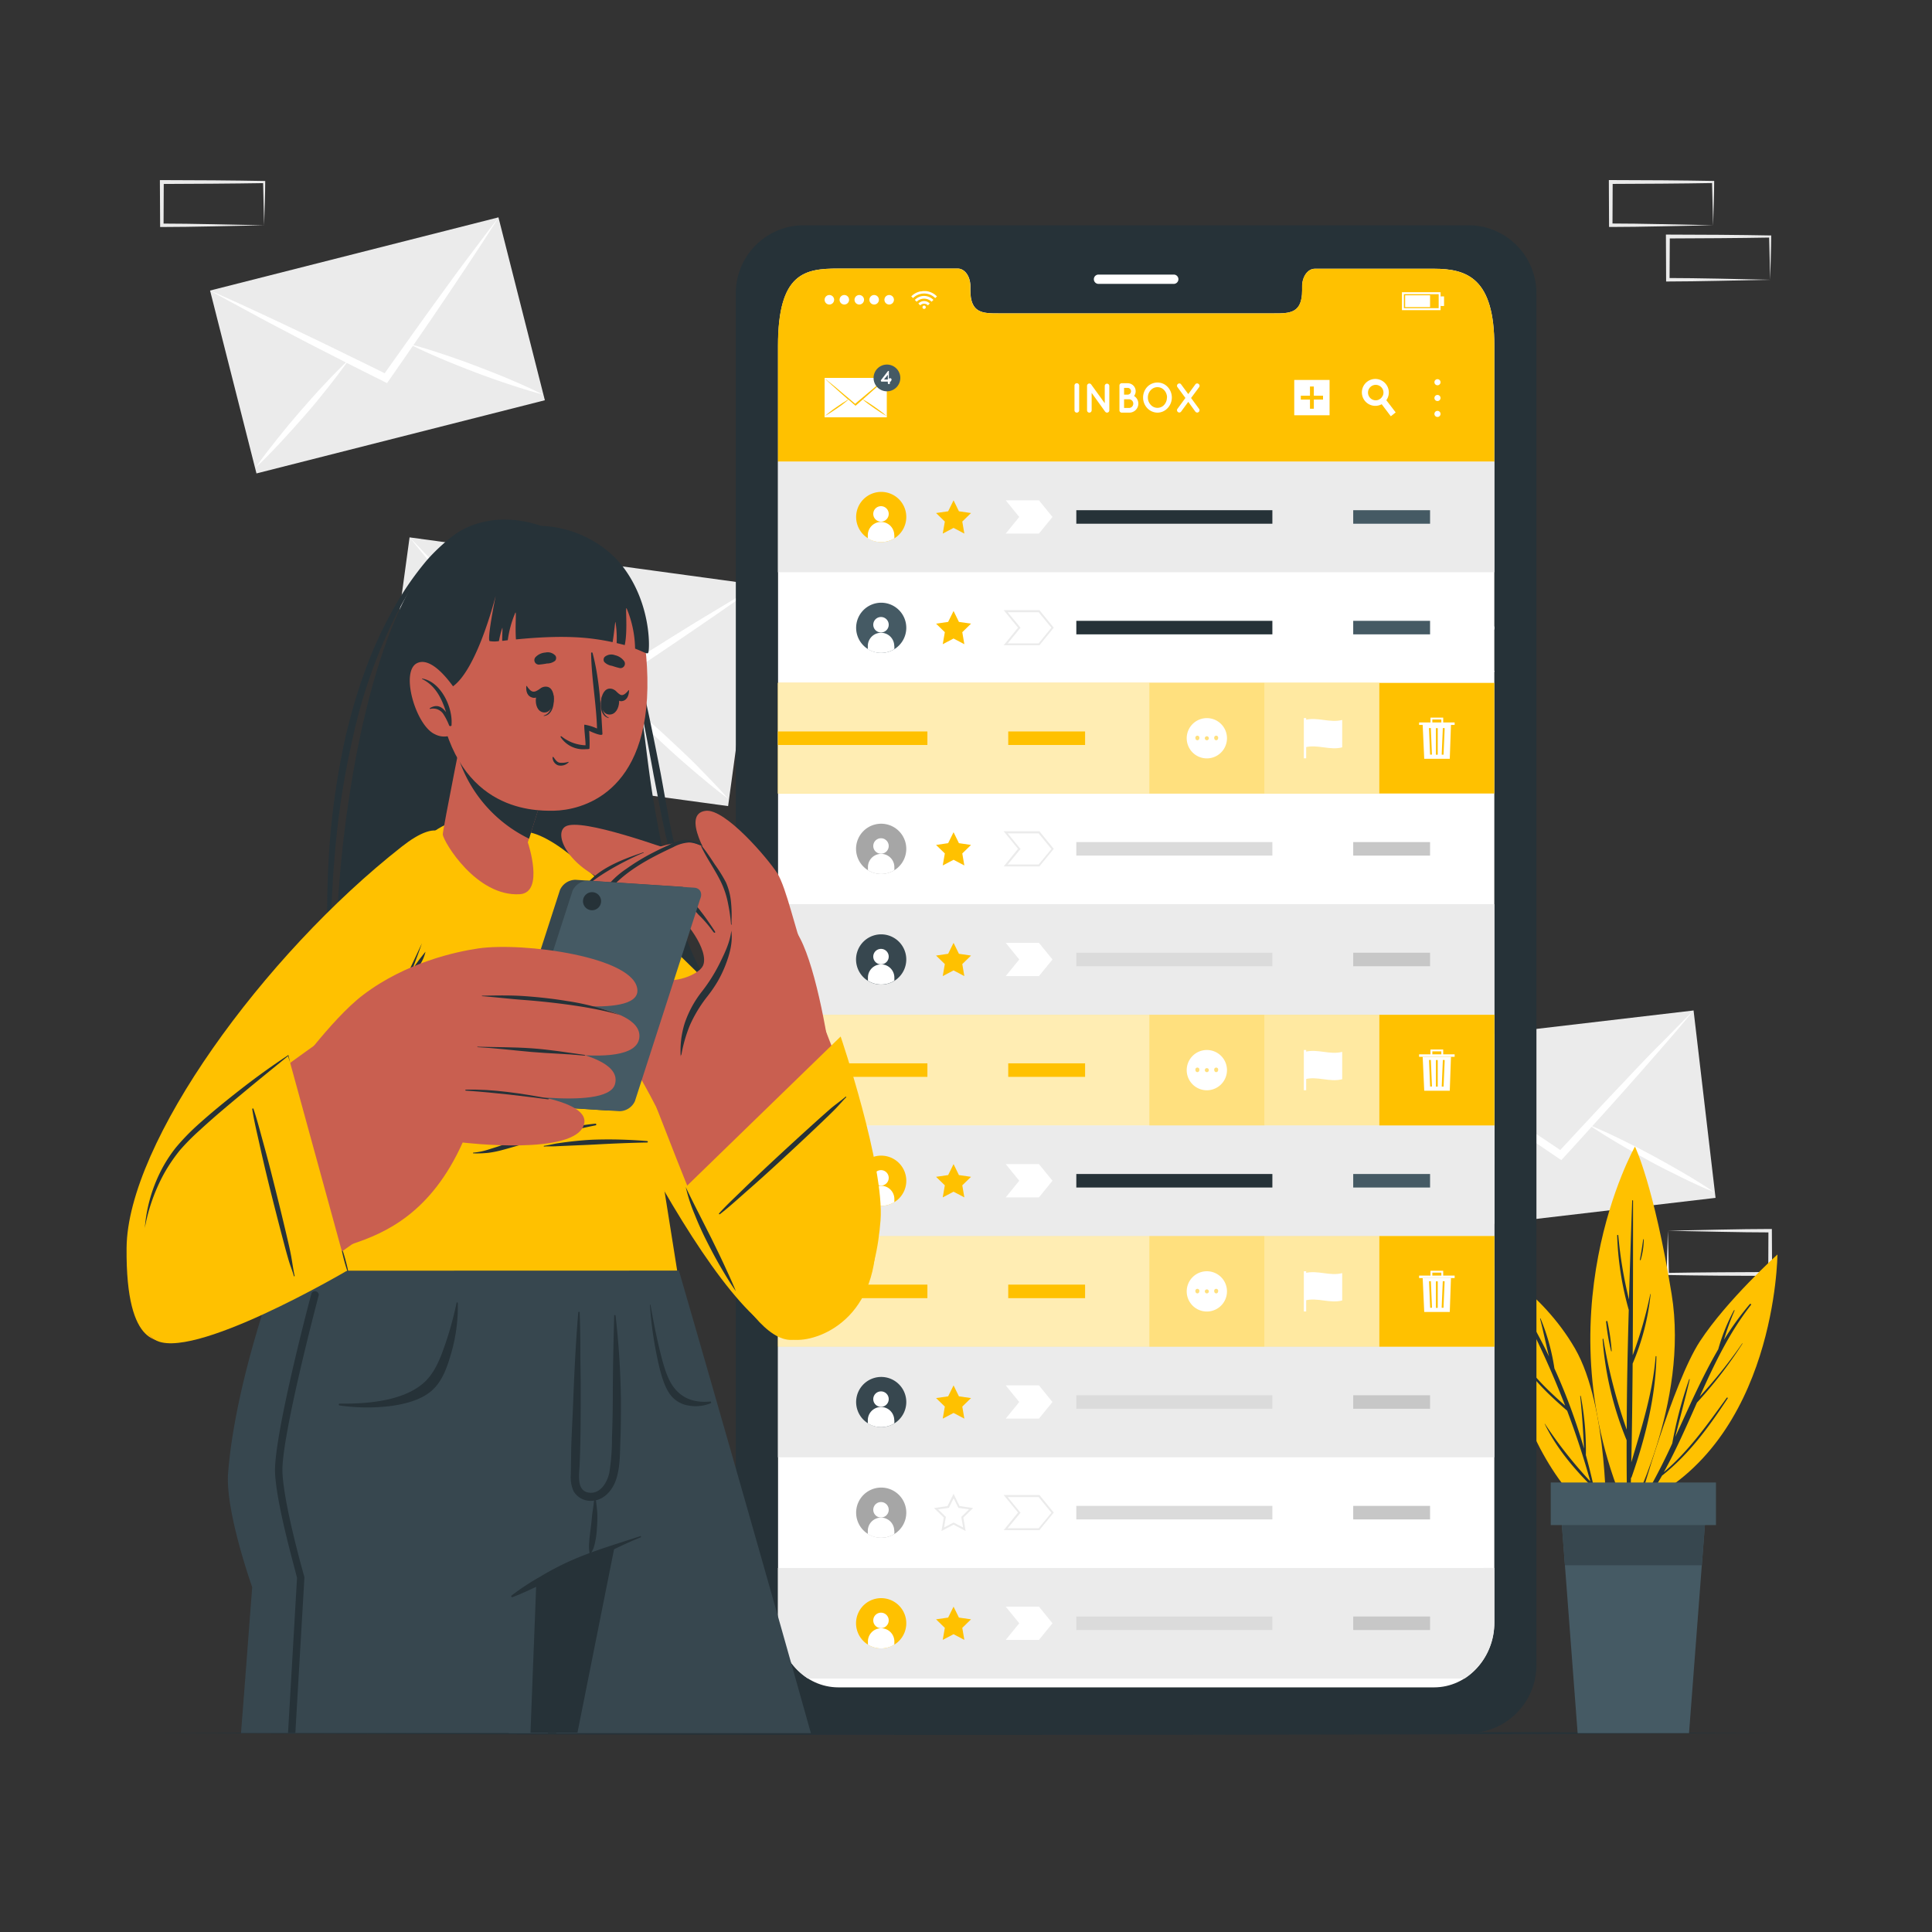 <svg xmlns="http://www.w3.org/2000/svg" viewBox="0 0 500 500"><rect x="0" y="0" width="500" height="500" fill="#333333" stroke="none"/><g id="freepik--background-complete--inject-10"><rect x="118.33" y="128.29" width="57.76" height="91.08" transform="translate(-44.92 296.2) rotate(-82.23)" style="fill:#ebebeb"></rect><path d="M106,139.06c3.17,4,6.43,7.83,9.63,11.76s6.5,7.73,9.78,11.55c3.41,4,6.85,8,10.28,11.91.11.12.2.25.31.38q4.57,5.22,9.17,10.43l.45.5.56-.36q5.82-3.79,11.62-7.62a4.53,4.53,0,0,0,.4-.26q6.59-4.32,13.12-8.73c4.16-2.8,8.34-5.65,12.49-8.5s8.31-5.76,12.43-8.75c-4.28,2.46-8.52,5.07-12.77,7.61s-8.49,5.19-12.72,7.85q-7.06,4.39-14.12,8.93s0,0,0,0q-5.29,3.36-10.58,6.76c-2.77-3.12-5.56-6.26-8.36-9.35,0,0,0,0,0,0q-5.58-6.22-11.21-12.38-5.06-5.52-10.15-11C112.84,146.23,109.46,142.58,106,139.06Z" style="fill:#fff"></path><path d="M156.3,177.05a1.09,1.09,0,0,1,.1.11l1.26,1.4c2,2.22,4.07,4.36,6.18,6.46,2.58,2.58,5.23,5.09,7.9,7.58s5.39,4.89,8.18,7.25,5.6,4.7,8.54,6.88c-2.41-2.77-5-5.39-7.53-8s-5.24-5.09-7.89-7.57-5.41-4.91-8.19-7.28c-2.21-1.89-4.47-3.75-6.8-5.53q-.8-.63-1.62-1.23Z" style="fill:#fff"></path><path d="M98.65,194.49c3.43-1.32,6.78-2.81,10.08-4.34s6.57-3.17,9.83-4.81,6.47-3.38,9.64-5.18c2.59-1.46,5.15-3,7.66-4.56.55-.34,1.08-.68,1.61-1l.12-.08a.3.3,0,0,1-.15,0l-1.9.77c-2.71,1.09-5.37,2.29-8,3.51-3.31,1.54-6.57,3.16-9.82,4.82s-6.46,3.38-9.64,5.19S101.72,192.46,98.65,194.49Z" style="fill:#fff"></path><rect x="59.19" y="64.97" width="77" height="48.83" transform="translate(-18.99 26.78) rotate(-14.24)" style="fill:#ebebeb"></rect><path d="M54.36,75.19c3.75,2.12,7.52,4.1,11.28,6.16s7.54,4,11.32,6c3.94,2.06,7.89,4.07,11.84,6.08l.36.2,10.49,5.27.51.25.33-.46c2.24-3.21,4.46-6.43,6.69-9.65a4,4,0,0,0,.23-.34q3.8-5.46,7.52-11c2.38-3.51,4.75-7.07,7.1-10.62s4.69-7.15,7-10.79c-2.58,3.28-5.07,6.67-7.6,10s-5,6.76-7.48,10.18q-4.14,5.69-8.25,11.48s0,0,0,0q-3.07,4.31-6.15,8.65C96.35,95,93.17,93.45,90,91.91c0,0,0,0,0,0q-6.36-3.12-12.72-6.16c-3.8-1.81-7.61-3.61-11.42-5.37S58.2,76.85,54.36,75.19Z" style="fill:#fff"></path><path d="M105.84,89a.6.6,0,0,0,.11.06l1.43.7q3.41,1.65,6.89,3.1c2.84,1.22,5.71,2.34,8.59,3.44s5.78,2.13,8.71,3.1,5.88,1.91,8.88,2.69c-2.77-1.41-5.59-2.66-8.42-3.87s-5.73-2.33-8.6-3.43-5.79-2.14-8.72-3.11c-2.33-.78-4.69-1.53-7.08-2.19-.55-.16-1.1-.3-1.66-.45Z" style="fill:#fff"></path><path d="M66.17,121c2.27-2.11,4.42-4.34,6.52-6.6s4.16-4.56,6.19-6.87,4-4.71,5.91-7.12c1.57-2,3.11-4,4.57-6l.93-1.31s0-.07.07-.1l-.1.09c-.42.4-.84.79-1.25,1.2-1.78,1.71-3.49,3.49-5.18,5.3-2.11,2.25-4.15,4.56-6.17,6.88s-4,4.7-5.91,7.12S67.93,118.4,66.17,121Z" style="fill:#fff"></path><rect x="364.39" y="265.85" width="77" height="48.83" transform="translate(-31.06 48.89) rotate(-6.69)" style="fill:#ebebeb"></rect><path d="M361.81,270.5c3.44,2.59,6.92,5.05,10.37,7.6s6.95,4.95,10.44,7.39,7.29,5.07,10.94,7.58l.33.24q4.83,3.31,9.7,6.61l.48.31.38-.41q4-4.33,7.9-8.69a2.68,2.68,0,0,0,.28-.3q4.47-4.92,8.9-9.92c2.82-3.16,5.63-6.38,8.43-9.59s5.59-6.47,8.33-9.79c-3,2.92-5.9,6-8.85,8.93s-5.85,6-8.76,9.11q-4.85,5.08-9.67,10.29s0,0,0,0c-2.41,2.58-4.81,5.18-7.22,7.77-2.94-2-5.88-3.95-8.82-5.89,0,0,0,0,0,0q-5.88-3.93-11.8-7.78-5.28-3.45-10.61-6.82C368.93,274.93,365.39,272.65,361.81,270.5Z" style="fill:#fff"></path><path d="M411,291l.1.07c.44.3.89.6,1.33.88,2.11,1.4,4.25,2.72,6.43,4,2.65,1.57,5.35,3.06,8.06,4.54s5.45,2.86,8.23,4.21,5.57,2.67,8.44,3.83c-2.55-1.76-5.19-3.37-7.84-4.93s-5.37-3.07-8.07-4.54-5.46-2.88-8.23-4.23c-2.21-1.08-4.46-2.13-6.74-3.1q-.78-.34-1.59-.66Z" style="fill:#fff"></path><path d="M367.5,317.43c2.53-1.8,5-3.73,7.33-5.68s4.72-4,7-6,4.58-4.13,6.8-6.28c1.81-1.74,3.59-3.51,5.31-5.35l1.1-1.18a.73.73,0,0,0,.08-.09.34.34,0,0,1-.11.07l-1.39,1c-2,1.47-3.92,3-5.84,4.57-2.39,2-4.71,4-7,6s-4.58,4.13-6.8,6.28S369.58,315.12,367.5,317.43Z" style="fill:#fff"></path><path d="M378.13,159.62c-7.69.14-18.89.45-26.48.45h-.44v-.45l-.06-11.19v-.5h.5c7.93,0,18.94.08,26.76.23,0,3.39-.22,8-.28,11.46Zm0,0c-.1-3.27-.2-8-.27-11.19l.27.27c-7.66.14-18.71.21-26.48.23l.5-.5,0,11.19-.45-.45c7.49,0,18.89.29,26.48.45Z" style="fill:#ebebeb"></path><path d="M363.36,173.73c-7.69.14-18.89.45-26.48.45h-.44v-.45l-.05-11.19V162h.5c7.93,0,18.94.08,26.76.23,0,3.39-.22,8-.28,11.46Zm0,0c-.1-3.27-.2-8-.27-11.19l.27.27c-7.66.14-18.71.21-26.48.23l.5-.5-.06,11.19-.44-.45c7.49,0,18.89.29,26.48.45Z" style="fill:#ebebeb"></path><path d="M392.9,173.73c-7.69.14-18.89.45-26.48.45H366v-.45l-.06-11.19V162h.5c7.93,0,18.94.08,26.76.23,0,3.39-.22,8-.28,11.46Zm0,0c-.1-3.27-.2-8-.27-11.19l.27.27c-7.65.14-18.71.21-26.48.23l.5-.5-.05,11.19-.45-.45c7.49,0,18.89.29,26.48.45Z" style="fill:#ebebeb"></path><path d="M443.35,58.29c-7.69.15-18.89.45-26.48.45h-.45v-.45l-.05-11.19v-.5h.51c7.92,0,18.94.08,26.75.23,0,3.39-.21,8-.27,11.46Zm0,0c-.1-3.27-.21-8-.28-11.19l.28.27c-7.66.14-18.71.21-26.48.23l.49-.5-.05,11.19-.44-.45c7.48,0,18.89.29,26.48.45Z" style="fill:#ebebeb"></path><path d="M458.12,72.4c-7.69.14-18.89.45-26.48.45h-.45V72.4l-.05-11.19v-.5h.5c7.92,0,18.94.08,26.75.23,0,3.39-.21,8-.27,11.46Zm0,0c-.1-3.27-.21-8-.28-11.19l.28.27c-7.66.14-18.71.21-26.48.23l.5-.5-.06,11.19-.44-.45c7.48,0,18.89.29,26.48.45Z" style="fill:#ebebeb"></path><path d="M68.36,58.3c-7.69.15-18.89.45-26.48.45h-.44V58.3l-.06-11.19v-.5h.5c7.93,0,18.94.08,26.76.23,0,3.4-.22,8-.28,11.46Zm0,0c-.1-3.27-.2-8-.27-11.19l.27.28c-7.65.13-18.71.2-26.48.22l.5-.5L42.33,58.3l-.45-.44c7.49,0,18.89.29,26.48.44Z" style="fill:#ebebeb"></path><path d="M431.64,318.51c7.69-.15,18.89-.45,26.48-.45h.44v.45l.06,11.19v.5h-.5c-7.93,0-18.94-.08-26.76-.23,0-3.4.22-8,.28-11.46Zm0,0c.1,3.27.2,8,.27,11.19l-.27-.28c7.65-.13,18.71-.2,26.48-.22l-.5.5.05-11.19.45.44c-7.49,0-18.89-.29-26.48-.44Z" style="fill:#ebebeb"></path><path d="M41.88,318.51c7.69-.15,18.89-.45,26.48-.45h.45v.45l0,11.19v.5h-.5c-7.92,0-18.94-.08-26.75-.23,0-3.4.21-8,.27-11.46Zm0,0c.1,3.27.21,8,.28,11.19l-.28-.28c7.66-.13,18.71-.2,26.48-.22l-.5.5.06-11.19.44.44c-7.48,0-18.89-.29-26.48-.44Z" style="fill:#ebebeb"></path><path d="M56.65,304.4c7.69-.15,18.89-.45,26.48-.45h.45v.45l0,11.19v.5h-.51c-7.92,0-18.94-.08-26.75-.23,0-3.4.21-8,.27-11.46Zm0,0c.1,3.27.21,8,.28,11.19l-.28-.28c7.66-.13,18.71-.2,26.48-.22l-.49.5,0-11.19.44.44c-7.48,0-18.89-.29-26.48-.44Z" style="fill:#ebebeb"></path></g><g id="freepik--Table--inject-10"><path d="M40,448.53c134.56-.61,285.5-.61,420.06,0-134.56.62-285.5.61-420.06,0Z" style="fill:#263238"></path></g><g id="freepik--Plant--inject-10"><path d="M424.15,389.36s8.78-31.53,15.79-42.23S460,324.66,460,324.66,459.72,373.26,424.15,389.36Z" style="fill:#FFC100"></path><path d="M424.78,388.82a151.78,151.78,0,0,0,8-15.28A107.46,107.46,0,0,1,437.14,357a.08.08,0,0,1,.16,0c-1.17,5-2.52,9.92-3.75,14.88,3.54-7.67,6.91-15.44,11.13-22.69a49.11,49.11,0,0,1,4.07-10.09c.05-.09.2,0,.16.06a63.43,63.43,0,0,0-2.74,7.57,75.46,75.46,0,0,1,6.67-9.22c.16-.18.46,0,.31.21-5.64,7.21-9.54,15.4-13.25,23.7a126.61,126.61,0,0,0,11-13.77,0,0,0,1,1,.07.05,111.5,111.5,0,0,1-11.8,15.3c-2.7,6.08-5.36,12.19-8.58,18,6.44-5.44,11.39-12.48,16.3-19.28a.15.15,0,0,1,.24.17c-4.91,7.45-10,14.47-17,20a79.08,79.08,0,0,1-4.71,7.36A.37.37,0,0,1,424.78,388.82Z" style="fill:#263238"></path><path d="M421.42,392.2s15.79-29.07,11.2-57.25-9.49-38.22-9.49-38.22S398.32,340.56,421.42,392.2Z" style="fill:#FFC100"></path><path d="M414.94,346.5A137,137,0,0,0,421,370c0-10.34.24-20.68.52-31a80,80,0,0,1-3-19.26c0-.2.28-.18.29,0a109.79,109.79,0,0,0,2.77,16.57q.36-12.79.83-25.58a.11.11,0,0,1,.22,0c0,13.32,0,26.65-.09,40a105.82,105.82,0,0,0,4.55-15.83c0-.05.1,0,.09,0a61.93,61.93,0,0,1-4.65,18c-.07,8.52-.16,17-.35,25.55,2.67-9.05,5.52-17.82,6.3-27.39a.1.1,0,0,1,.2,0c-.21,10.55-2.93,21.27-6.41,31.19a.6.6,0,0,1-.18.25c-.08,3.11-.17,6.23-.27,9.34a.35.35,0,0,1-.69,0c-.13-6.37-.17-12.74-.16-19.11a85.53,85.53,0,0,1-6.22-26.16C414.8,346.44,414.93,346.42,414.94,346.5Z" style="fill:#263238"></path><path d="M416,342a53.67,53.67,0,0,1,1.1,7.67.08.08,0,0,1-.15,0,54.81,54.81,0,0,1-1.3-7.65C415.66,341.85,416,341.81,416,342Z" style="fill:#263238"></path><path d="M425.26,320.76c0-.09.15-.06.15,0a19.44,19.44,0,0,1-.8,5.3c0,.14-.24.07-.21-.06C424.75,324.27,425,322.51,425.26,320.76Z" style="fill:#263238"></path><path d="M415.67,394.42s.64-30.34-8.06-45.42-23.14-22.77-23.14-22.77S390.29,379.72,415.67,394.42Z" style="fill:#FFC100"></path><path d="M399.81,368.47a112.68,112.68,0,0,0,11.77,14.93q-2.59-9.3-6-18.3c-4.88-4.27-9.72-8.71-12.71-14.56a.08.08,0,0,1,.14-.09c3.22,5.19,7.52,9.34,12.05,13.33a235,235,0,0,0-12.11-26.39.19.19,0,0,1,.33-.19,145.29,145.29,0,0,1,7.6,13.85c-.82-3.25-1.47-6.56-2.31-9.78a.07.07,0,0,1,.14,0,54.92,54.92,0,0,1,3.57,12.87,154.68,154.68,0,0,1,7.67,20.76c-.23-4.55-.51-9.08-1-13.61a.08.08,0,0,1,.15,0,74,74,0,0,1,1.32,15.28c1.25,4.52,2.31,9.1,3.16,13.71a.1.1,0,0,1-.2,0c-.47-1.93-1-3.85-1.51-5.76a.18.18,0,0,1-.09,0c-4.67-4.68-9.11-10-12-16C399.74,368.47,399.79,368.44,399.81,368.47Z" style="fill:#263238"></path><path d="M389.72,343.79c1,1,1.86,2.14,2.8,3.22a24.67,24.67,0,0,1,2.5,2.93,0,0,0,0,1-.06.07,14.82,14.82,0,0,1-2.9-2.86,24.57,24.57,0,0,1-2.48-3.26A.09.09,0,0,1,389.72,343.79Z" style="fill:#263238"></path><path d="M441.53,390.72l-1.1,14.37-3.31,43.44H408.29L405,405.09l-1.09-14.37h37.64Z" style="fill:#455a64"></path><path d="M441.53,390.72l-1.1,14.37H405l-1.09-14.37h37.64Z" style="fill:#37474f"></path><rect x="401.32" y="383.66" width="42.76" height="11.02" transform="translate(845.41 778.35) rotate(180)" style="fill:#455a64"></rect></g><g id="freepik--Device--inject-10"><path d="M380.18,58.3H207.86a17.59,17.59,0,0,0-17.43,17.76V430.77a17.61,17.61,0,0,0,17.43,17.76H380.18a17.62,17.62,0,0,0,17.45-17.76V76.06A17.61,17.61,0,0,0,380.18,58.3Zm6.54,361.5c0,9.34-7,16.89-15.61,16.89H217c-8.65,0-15.64-7.55-15.64-16.89V89.5c0-19,7-20,15.64-20h30.88c1.79,0,3.26,2,3.26,4.57v1.09c0,5.92,3.24,5.94,7.22,5.94h71.41c4,0,7.23,0,7.23-5.94V74.12c0-2.53,1.45-4.57,3.28-4.57h30.87c8.62,0,15.61,2.53,15.61,20Z" style="fill:#263238"></path><path d="M386.73,89.5V419.8c0,9.34-7,16.89-15.61,16.89H217c-8.65,0-15.64-7.55-15.64-16.89V89.5c0-19,7-20,15.64-20h30.88c1.79,0,3.26,2,3.26,4.57v1.09c0,5.92,3.24,5.94,7.22,5.94h71.41c4,0,7.23,0,7.23-5.94V74.12c0-2.53,1.45-4.57,3.28-4.57h30.87C379.74,69.55,386.73,72.08,386.73,89.5Z" style="fill:#fff"></path><path d="M386.73,89.51v30H201.33v-30c0-19,7-20,15.64-20h30.88c1.79,0,3.26,2,3.26,4.57v1.09c0,5.92,3.24,5.94,7.22,5.94h71.41c4,0,7.23,0,7.23-5.94V74.13c0-2.53,1.45-4.57,3.28-4.57h30.87C379.74,69.56,386.73,72.09,386.73,89.51Z" style="fill:#FFC100"></path><path d="M303.77,73.47H284.29a1.2,1.2,0,0,1-1.2-1.21h0a1.2,1.2,0,0,1,1.2-1.2h19.48a1.2,1.2,0,0,1,1.2,1.2h0A1.21,1.21,0,0,1,303.77,73.47Z" style="fill:#fff"></path><rect x="213.41" y="97.8" width="16.09" height="10.2" style="fill:#fff"></rect><path d="M229.5,97.8c-.65.62-1.31,1.22-2,1.83s-1.32,1.2-2,1.79l-2.08,1.84-.07.06-1.85,1.61-.09.07-.09-.07-1.85-1.62-.07,0-2.09-1.84-2-1.79c-.65-.61-1.32-1.21-2-1.83l2.06,1.64c.68.56,1.36,1.11,2,1.68s1.5,1.26,2.26,1.9h0l1.69,1.44c.56-.48,1.12-1,1.69-1.44h0l2.26-1.9,2-1.67C228.13,98.89,228.81,98.34,229.5,97.8Z" style="fill:#FFC100"></path><path d="M219.79,103.25l0,0-.25.21c-.41.34-.82.67-1.24,1s-1,.76-1.56,1.13-1.06.73-1.61,1.08-1.09.69-1.66,1c.49-.43,1-.83,1.51-1.22s1-.76,1.56-1.13,1.07-.73,1.61-1.08.87-.55,1.32-.81l.32-.17Z" style="fill:#FFC100"></path><path d="M229.47,107.68c-.57-.31-1.12-.65-1.66-1s-1.08-.71-1.61-1.08-1-.74-1.57-1.13-.83-.64-1.23-1l-.25-.21s0,0,0,0,0,0,0,0l.32.18q.66.39,1.32.81c.54.35,1.07.71,1.6,1.08s1.05.74,1.56,1.13S229,107.25,229.47,107.68Z" style="fill:#FFC100"></path><path d="M233,97.8a3.46,3.46,0,1,1-3.46-3.45A3.46,3.46,0,0,1,233,97.8Z" style="fill:#455a64"></path><path d="M230.64,98.49a.27.27,0,0,1-.28.27h-.05v.38a.26.26,0,0,1-.27.27.27.27,0,0,1-.27-.27v-.38h-1.56a.22.22,0,0,1-.17-.06.27.27,0,0,1,0-.38L229.83,96h0v0h0s0,0,0,0h0s0,0,0,0h.21l0,0,0,0h0v0l0,0s0,0,0,0a0,0,0,0,0,0,0s0,0,0,0v0s0,0,0,0v2h.05A.27.27,0,0,1,230.64,98.49Zm-.87-1.5-1,1.23h1Z" style="fill:#fff"></path><g id="freepik--u5Zjqx--inject-10"><path d="M242.51,76.68l-.3.3-.17.17a4.07,4.07,0,0,0-5.75,0,1.29,1.29,0,0,1-.16-.17l-.3-.29h0l0,0,.38-.34a4.72,4.72,0,0,1,2-.94c.19,0,.39,0,.58-.08h.5l.4,0a4.33,4.33,0,0,1,1.06.26,4.69,4.69,0,0,1,.72.33,4.63,4.63,0,0,1,.68.48l.32.29Z" style="fill:#fff"></path><path d="M237.23,78.09c-.15-.16-.31-.31-.47-.47a3.3,3.3,0,0,1,1.92-1,3.37,3.37,0,0,1,2.89,1l-.48.47a2.74,2.74,0,0,0-3.86,0Z" style="fill:#fff"></path><path d="M240.62,78.56l-.47.47a1.39,1.39,0,0,0-2,0l-.47-.47A2,2,0,0,1,240.62,78.56Z" style="fill:#fff"></path><path d="M239.59,79.45a.43.43,0,1,1-.85,0,.43.43,0,0,1,.85,0Z" style="fill:#fff"></path></g><path d="M213.41,77.58a1.23,1.23,0,1,1,1.23,1.23A1.23,1.23,0,0,1,213.41,77.58Z" style="fill:#fff"></path><path d="M217.28,77.58a1.23,1.23,0,1,1,1.23,1.23A1.23,1.23,0,0,1,217.28,77.58Z" style="fill:#fff"></path><path d="M221.15,77.58a1.23,1.23,0,1,1,1.23,1.23A1.23,1.23,0,0,1,221.15,77.58Z" style="fill:#fff"></path><path d="M225,77.58a1.23,1.23,0,1,1,1.23,1.23A1.23,1.23,0,0,1,225,77.58Z" style="fill:#fff"></path><path d="M228.89,77.58a1.23,1.23,0,1,1,1.23,1.23A1.23,1.23,0,0,1,228.89,77.58Z" style="fill:#fff"></path><path d="M372.82,80.27h-10V75.63h10Zm-9.49-.51h9V76.14h-9Z" style="fill:#fff"></path><rect x="363.65" y="76.42" width="6.45" height="3.06" style="fill:#fff"></rect><rect x="372.83" y="76.71" width="0.89" height="2.48" style="fill:#fff"></rect><path d="M278.08,99.78a.59.59,0,0,1,.6-.6.61.61,0,0,1,.61.6v6.41a.61.61,0,0,1-.61.6.59.59,0,0,1-.6-.6Z" style="fill:#fff"></path><path d="M282.52,106.19a.61.61,0,0,1-.59.6.6.6,0,0,1-.6-.6V99.87h0a.59.59,0,0,1,1.07-.37l3.51,4.86V99.87a.59.59,0,0,1,.58-.58.6.6,0,0,1,.6.58v6.32a.6.6,0,0,1-.6.6.59.59,0,0,1-.44-.22l-.06-.06-3.47-4.83Z" style="fill:#fff"></path><path d="M289.71,106.19V99.78a.59.59,0,0,1,.59-.6h1.55a2.06,2.06,0,0,1,2.06,2.06,2,2,0,0,1-.41,1.24,2.33,2.33,0,0,1-1.23,4.31h-1.92a0,0,0,0,1,0,0h0A.6.6,0,0,1,289.71,106.19Zm1.2-4.06h.94a.88.88,0,0,0,.86-.89.85.85,0,0,0-.86-.85h-.94Zm0,3.45h1.36a1.13,1.13,0,0,0,0-2.25h-1.36Z" style="fill:#fff"></path><path d="M302.17,100.12a4,4,0,0,1,0,5.51,3.58,3.58,0,0,1-2.6,1.16,3.69,3.69,0,0,1-2.66-1.16,4.05,4.05,0,0,1,0-5.51A3.65,3.65,0,0,1,299.57,99,3.55,3.55,0,0,1,302.17,100.12Zm-.14,2.75a2.86,2.86,0,0,0-.74-1.9,2.35,2.35,0,0,0-3.48,0,2.76,2.76,0,0,0-.74,1.9,2.73,2.73,0,0,0,.74,1.9,2.33,2.33,0,0,0,3.48,0A2.82,2.82,0,0,0,302,102.87Z" style="fill:#fff"></path><path d="M310.32,100.21,308.25,103l2.07,2.82a.59.59,0,0,1-.14.83.54.54,0,0,1-.34.12.63.63,0,0,1-.49-.25L307.52,104l-1.84,2.51a.62.62,0,0,1-.47.25.55.55,0,0,1-.35-.12.59.59,0,0,1-.14-.83l2.06-2.82-2.06-2.81a.58.58,0,0,1,.14-.82.55.55,0,0,1,.82.13l1.84,2.5,1.83-2.5a.56.56,0,0,1,.83-.13A.58.58,0,0,1,310.32,100.21Z" style="fill:#fff"></path><path d="M361.2,106.73l-1.26,1-2.33-3.08-.86-1.13a2,2,0,0,0,.49-.27,2.1,2.1,0,0,0,.65-.84l.91,1.19Z" style="fill:#fff"></path><path d="M358.72,99.47a3.48,3.48,0,1,0-.64,4.82,3.37,3.37,0,0,0,.72-.74A3.44,3.44,0,0,0,358.72,99.47Zm-1.48,3.73a2,2,0,0,1-.49.27,2,2,0,1,1,1.14-1.11A2.1,2.1,0,0,1,357.24,103.2Z" style="fill:#fff"></path><rect x="334.95" y="98.33" width="9.14" height="9.14" style="fill:#fff"></rect><rect x="339.02" y="100.03" width="1" height="5.75" style="fill:#FFC100"></rect><rect x="339.02" y="100.03" width="1" height="5.75" transform="translate(236.62 442.43) rotate(-90)" style="fill:#FFC100"></rect><path d="M372.81,98.92a.79.79,0,1,1-.79-.79A.79.79,0,0,1,372.81,98.92Z" style="fill:#fff"></path><path d="M372.81,103a.79.79,0,1,1-.79-.79A.79.79,0,0,1,372.81,103Z" style="fill:#fff"></path><path d="M372.81,107.12a.79.79,0,1,1-.79-.79A.79.79,0,0,1,372.81,107.12Z" style="fill:#fff"></path><rect x="201.33" y="319.89" width="185.4" height="28.63" style="fill:#FFC100"></rect><rect x="201.33" y="319.89" width="185.4" height="28.63" style="fill:#fff;opacity:0.7"></rect><rect x="201.33" y="262.63" width="185.4" height="28.63" style="fill:#FFC100"></rect><rect x="201.33" y="262.63" width="185.4" height="28.63" style="fill:#fff;opacity:0.7"></rect><rect x="201.33" y="119.47" width="185.4" height="28.63" style="fill:#ebebeb"></rect><path d="M231.46,139.32a6.22,6.22,0,0,1-1.87.78,6.49,6.49,0,1,1,1.87-.78Z" style="fill:#FFC100"></path><path d="M230,133a2,2,0,1,1-2-2A2,2,0,0,1,230,133Z" style="fill:#fff"></path><path d="M231.46,138.5v.82a6.22,6.22,0,0,1-1.87.78,6.51,6.51,0,0,1-5-.78v-.82a3.42,3.42,0,0,1,6.84,0Z" style="fill:#fff"></path><polygon points="268.88 138.09 260.28 138.09 263.78 133.79 260.28 129.49 268.88 129.49 272.38 133.79 268.88 138.09" style="fill:#fff"></polygon><polygon points="246.78 129.49 248.17 132.32 251.3 132.77 249.04 134.98 249.57 138.09 246.78 136.62 243.98 138.09 244.52 134.98 242.25 132.77 245.38 132.32 246.78 129.49" style="fill:#FFC100"></polygon><rect x="278.55" y="132.04" width="50.74" height="3.5" style="fill:#263238"></rect><rect x="350.21" y="132.04" width="19.89" height="3.5" style="fill:#455a64"></rect><path d="M231.46,168a6.22,6.22,0,0,1-1.87.78,6.49,6.49,0,1,1,1.87-.78Z" style="fill:#455a64"></path><path d="M230,161.68a2,2,0,1,1-2-2A2,2,0,0,1,230,161.68Z" style="fill:#fff"></path><path d="M231.46,167.13V168a6.22,6.22,0,0,1-1.87.78,6.47,6.47,0,0,1-5-.78v-.82a3.42,3.42,0,0,1,6.84,0Z" style="fill:#fff"></path><polygon points="268.88 166.72 260.28 166.72 263.78 162.42 260.28 158.12 268.88 158.12 272.38 162.42 268.88 166.72" style="fill:#fff"></polygon><path d="M269,167h-9.25l3.71-4.55-3.71-4.55H269l3.71,4.55Zm-8.2-.5h8l3.3-4.05-3.3-4h-8l3.31,4Z" style="fill:#ebebeb"></path><polygon points="246.78 158.12 248.17 160.95 251.3 161.4 249.04 163.61 249.57 166.72 246.78 165.25 243.98 166.72 244.52 163.61 242.25 161.4 245.38 160.95 246.78 158.12" style="fill:#FFC100"></polygon><rect x="278.55" y="160.67" width="50.74" height="3.5" style="fill:#263238"></rect><rect x="350.21" y="160.67" width="19.89" height="3.5" style="fill:#455a64"></rect><rect x="201.32" y="176.73" width="155.66" height="28.64" style="fill:#FFC100"></rect><rect x="201.32" y="176.73" width="155.66" height="28.64" style="fill:#fff;opacity:0.7"></rect><rect x="201.32" y="189.3" width="38.69" height="3.5" style="fill:#FFC100"></rect><rect x="260.93" y="189.3" width="19.89" height="3.5" style="fill:#FFC100"></rect><path d="M231.46,225.21a6.5,6.5,0,1,1,2.9-7.07A6.5,6.5,0,0,1,231.46,225.21Z" style="fill:#a6a6a6"></path><path d="M230,218.94a2,2,0,1,1-2-2A2,2,0,0,1,230,218.94Z" style="fill:#fff"></path><path d="M231.46,224.4v.81a6.47,6.47,0,0,1-6.84,0v-.81a3.42,3.42,0,1,1,6.84,0Z" style="fill:#fff"></path><polygon points="268.88 223.98 260.28 223.98 263.78 219.68 260.28 215.38 268.88 215.38 272.38 219.68 268.88 223.98" style="fill:#fff"></polygon><path d="M269,224.23h-9.25l3.71-4.55-3.71-4.55H269l3.71,4.55Zm-8.2-.5h8l3.3-4-3.3-4.05h-8l3.31,4.05Z" style="fill:#ebebeb"></path><polygon points="246.78 215.38 248.17 218.21 251.3 218.67 249.04 220.87 249.57 223.98 246.78 222.51 243.98 223.98 244.52 220.87 242.25 218.67 245.38 218.21 246.78 215.38" style="fill:#FFC100"></polygon><rect x="278.55" y="217.93" width="50.74" height="3.5" style="fill:#dbdbdb"></rect><rect x="350.21" y="217.93" width="19.89" height="3.5" style="fill:#c7c7c7"></rect><rect x="201.33" y="234" width="185.4" height="28.63" style="fill:#ebebeb"></rect><path d="M231.46,253.84a6.5,6.5,0,1,1,2.9-7.07A6.5,6.5,0,0,1,231.46,253.84Z" style="fill:#37474f"></path><path d="M230,247.57a2,2,0,1,1-2-2A2,2,0,0,1,230,247.57Z" style="fill:#fff"></path><path d="M231.46,253v.81a6.47,6.47,0,0,1-6.84,0V253a3.42,3.42,0,0,1,6.84,0Z" style="fill:#fff"></path><polygon points="268.88 252.61 260.28 252.61 263.78 248.31 260.28 244.01 268.88 244.01 272.38 248.31 268.88 252.61" style="fill:#fff"></polygon><polygon points="246.78 244.01 248.17 246.84 251.3 247.3 249.04 249.5 249.57 252.61 246.78 251.14 243.98 252.61 244.52 249.5 242.25 247.3 245.38 246.84 246.78 244.01" style="fill:#FFC100"></polygon><rect x="278.55" y="246.56" width="50.74" height="3.5" style="fill:#dbdbdb"></rect><rect x="350.21" y="246.56" width="19.89" height="3.5" style="fill:#c7c7c7"></rect><rect x="201.33" y="348.52" width="185.4" height="28.63" style="fill:#ebebeb"></rect><path d="M231.46,368.37a6.22,6.22,0,0,1-1.87.78,6.49,6.49,0,1,1,1.87-.78Z" style="fill:#37474f"></path><path d="M230,362.09a2,2,0,1,1-2-2A2,2,0,0,1,230,362.09Z" style="fill:#fff"></path><path d="M231.46,367.55v.82a6.22,6.22,0,0,1-1.87.78,6.47,6.47,0,0,1-5-.79v-.81a3.42,3.42,0,0,1,6.84,0Z" style="fill:#fff"></path><polygon points="268.88 367.14 260.28 367.14 263.78 362.84 260.28 358.54 268.88 358.54 272.38 362.84 268.88 367.14" style="fill:#fff"></polygon><polygon points="246.78 358.54 248.17 361.37 251.3 361.82 249.04 364.02 249.57 367.14 246.78 365.67 243.98 367.14 244.52 364.02 242.25 361.82 245.38 361.37 246.78 358.54" style="fill:#FFC100"></polygon><rect x="278.55" y="361.09" width="50.74" height="3.5" style="fill:#dbdbdb"></rect><rect x="350.21" y="361.09" width="19.89" height="3.5" style="fill:#c7c7c7"></rect><path d="M386.73,405.78v14A17.15,17.15,0,0,1,379,434.41H209.11a17.14,17.14,0,0,1-7.78-14.61v-14Z" style="fill:#ebebeb"></path><path d="M231.46,425.63a6.5,6.5,0,1,1,2.9-7.07A6.5,6.5,0,0,1,231.46,425.63Z" style="fill:#FFC100"></path><path d="M230,419.36a2,2,0,1,1-2-2A2,2,0,0,1,230,419.36Z" style="fill:#fff"></path><path d="M231.46,424.81v.82a6.47,6.47,0,0,1-6.84,0v-.82a3.42,3.42,0,0,1,6.84,0Z" style="fill:#fff"></path><polygon points="268.88 424.4 260.28 424.4 263.78 420.1 260.28 415.8 268.88 415.8 272.38 420.1 268.88 424.4" style="fill:#fff"></polygon><polygon points="246.78 415.8 248.17 418.63 251.3 419.08 249.04 421.29 249.57 424.4 246.78 422.93 243.98 424.4 244.52 421.29 242.25 419.08 245.38 418.63 246.78 415.8" style="fill:#FFC100"></polygon><rect x="278.55" y="418.35" width="50.74" height="3.5" style="fill:#dbdbdb"></rect><rect x="350.21" y="418.35" width="19.89" height="3.5" style="fill:#c7c7c7"></rect><rect x="201.32" y="275.19" width="38.69" height="3.5" style="fill:#FFC100"></rect><rect x="260.93" y="275.19" width="19.89" height="3.5" style="fill:#FFC100"></rect><rect x="201.33" y="291.26" width="185.4" height="28.63" style="fill:#ebebeb"></rect><path d="M231.46,311.11a6.5,6.5,0,1,1,2.9-7.08A6.48,6.48,0,0,1,231.46,311.11Z" style="fill:#FFC100"></path><path d="M230,304.83a2,2,0,1,1-2-2A2,2,0,0,1,230,304.83Z" style="fill:#fff"></path><path d="M231.46,310.29v.82a6.51,6.51,0,0,1-6.84,0v-.81a3.42,3.42,0,1,1,6.84,0Z" style="fill:#fff"></path><polygon points="268.88 309.88 260.28 309.88 263.78 305.57 260.28 301.27 268.88 301.27 272.38 305.57 268.88 309.88" style="fill:#fff"></polygon><polygon points="246.78 301.27 248.17 304.11 251.3 304.56 249.04 306.76 249.57 309.88 246.78 308.41 243.98 309.88 244.52 306.76 242.25 304.56 245.38 304.11 246.78 301.27" style="fill:#FFC100"></polygon><rect x="278.55" y="303.83" width="50.74" height="3.5" style="fill:#263238"></rect><rect x="350.21" y="303.83" width="19.89" height="3.5" style="fill:#455a64"></rect><rect x="201.32" y="332.46" width="38.69" height="3.5" style="fill:#FFC100"></rect><rect x="260.93" y="332.46" width="19.89" height="3.5" style="fill:#FFC100"></rect><path d="M231.46,397a6.22,6.22,0,0,1-1.87.78,6.49,6.49,0,1,1,1.87-.78Z" style="fill:#a6a6a6"></path><path d="M230,390.73a2,2,0,1,1-2-2A2,2,0,0,1,230,390.73Z" style="fill:#fff"></path><path d="M231.46,396.18V397a6.22,6.22,0,0,1-1.87.78,6.47,6.47,0,0,1-5-.78v-.82a3.42,3.42,0,0,1,6.84,0Z" style="fill:#fff"></path><polygon points="268.88 395.77 260.28 395.77 263.78 391.47 260.28 387.17 268.88 387.17 272.38 391.47 268.88 395.77" style="fill:#fff"></polygon><path d="M269,396h-9.25l3.71-4.55-3.71-4.55H269l3.71,4.55Zm-8.2-.5h8l3.3-4-3.3-4.05h-8l3.31,4.05Z" style="fill:#ebebeb"></path><polygon points="246.78 387.17 248.17 390 251.3 390.45 249.04 392.66 249.57 395.77 246.78 394.3 243.98 395.77 244.52 392.66 242.25 390.45 245.38 390 246.78 387.17" style="fill:#fff"></polygon><path d="M249.9,396.23l-3.12-1.65-3.13,1.65.6-3.49-2.53-2.46,3.49-.51,1.57-3.17,1.56,3.17,3.5.51-2.53,2.46Zm-7.11-5.6,2,1.94-.47,2.74,2.47-1.29,2.46,1.29-.47-2.74,2-1.94-2.75-.4-1.23-2.5-1.23,2.5Z" style="fill:#ebebeb"></path><rect x="278.55" y="389.72" width="50.74" height="3.5" style="fill:#dbdbdb"></rect><rect x="350.21" y="389.72" width="19.89" height="3.5" style="fill:#c7c7c7"></rect><rect x="297.45" y="176.73" width="29.76" height="28.63" style="fill:#FFC100;opacity:0.3"></rect><path d="M312.33,185.85a5.21,5.21,0,1,0,5.21,5.21A5.2,5.2,0,0,0,312.33,185.85Zm-2.43,5.73a.52.52,0,0,1-.52-.52.52.52,0,1,1,1,0A.52.52,0,0,1,309.9,191.58Zm2.43,0a.53.53,0,0,1-.52-.52.52.52,0,0,1,.52-.52.52.52,0,0,1,.52.52A.52.52,0,0,1,312.33,191.58Zm2.44,0a.52.52,0,0,1-.52-.52.52.52,0,1,1,1,0A.52.52,0,0,1,314.77,191.58Z" style="fill:#fff"></path><rect x="327.21" y="176.73" width="29.76" height="28.63" style="fill:#FFC100;opacity:0.1"></rect><rect x="337.43" y="185.84" width="0.61" height="10.41" style="fill:#fff"></rect><path d="M337.74,186.32c3.2-.85,6.41.85,9.62,0v7.09c-3.21.85-6.42-.85-9.62,0Z" style="fill:#fff"></path><rect x="356.97" y="176.73" width="29.76" height="28.63" style="fill:#FFC100"></rect><polygon points="375.2 196.38 368.59 196.38 368.19 187.6 375.51 187.6 375.2 196.38" style="fill:#fff"></polygon><rect x="367.26" y="186.97" width="9.2" height="0.64" style="fill:#fff"></rect><polygon points="373.5 187.28 373.02 187.28 373.02 186.2 370.69 186.2 370.69 187.28 370.21 187.28 370.21 185.72 373.5 185.72 373.5 187.28" style="fill:#fff"></polygon><rect x="371.61" y="188.45" width="0.48" height="6.87" style="fill:#FFC100"></rect><rect x="369.95" y="188.45" width="0.48" height="6.88" transform="translate(-7.76 15.77) rotate(-2.42)" style="fill:#FFC100"></rect><rect x="370.08" y="191.65" width="6.88" height="0.48" transform="translate(165.75 556.81) rotate(-87.54)" style="fill:#FFC100"></rect><rect x="297.45" y="262.63" width="29.76" height="28.63" style="fill:#FFC100;opacity:0.3"></rect><path d="M312.33,271.74a5.21,5.21,0,1,0,5.21,5.21A5.2,5.2,0,0,0,312.33,271.74Zm-2.43,5.73a.52.52,0,0,1-.52-.52.52.52,0,1,1,1,0A.52.52,0,0,1,309.9,277.47Zm2.43,0a.53.53,0,0,1-.52-.52.52.52,0,0,1,.52-.52.52.52,0,0,1,.52.52A.52.52,0,0,1,312.33,277.47Zm2.44,0a.52.52,0,0,1-.52-.52.52.52,0,1,1,1,0A.52.52,0,0,1,314.77,277.47Z" style="fill:#fff"></path><rect x="327.21" y="262.63" width="29.76" height="28.63" style="fill:#FFC100;opacity:0.1"></rect><rect x="337.43" y="271.74" width="0.61" height="10.41" style="fill:#fff"></rect><path d="M337.74,272.22c3.2-.86,6.41.85,9.62,0v7.08c-3.21.85-6.42-.85-9.62,0Z" style="fill:#fff"></path><rect x="356.97" y="262.63" width="29.76" height="28.63" style="fill:#FFC100"></rect><polygon points="375.2 282.28 368.59 282.28 368.19 273.5 375.51 273.5 375.2 282.28" style="fill:#fff"></polygon><rect x="367.26" y="272.86" width="9.2" height="0.64" style="fill:#fff"></rect><polygon points="373.5 273.18 373.02 273.18 373.02 272.09 370.69 272.09 370.69 273.18 370.21 273.18 370.21 271.61 373.5 271.61 373.5 273.18" style="fill:#fff"></polygon><rect x="371.61" y="274.34" width="0.48" height="6.87" style="fill:#FFC100"></rect><rect x="369.95" y="274.34" width="0.48" height="6.88" transform="translate(-11.38 15.85) rotate(-2.42)" style="fill:#FFC100"></rect><rect x="370.08" y="277.54" width="6.88" height="0.48" transform="translate(80.01 639.07) rotate(-87.55)" style="fill:#FFC100"></rect><rect x="297.45" y="319.89" width="29.76" height="28.63" style="fill:#FFC100;opacity:0.3"></rect><path d="M312.33,329a5.21,5.21,0,1,0,5.21,5.21A5.2,5.2,0,0,0,312.33,329Zm-2.43,5.73a.52.52,0,0,1-.52-.52.52.52,0,1,1,1,0A.52.52,0,0,1,309.9,334.73Zm2.43,0a.53.53,0,0,1-.52-.52.52.52,0,0,1,.52-.52.52.52,0,0,1,.52.52A.52.52,0,0,1,312.33,334.73Zm2.44,0a.52.52,0,0,1-.52-.52.52.52,0,1,1,1,0A.52.52,0,0,1,314.77,334.73Z" style="fill:#fff"></path><rect x="327.21" y="319.89" width="29.76" height="28.63" style="fill:#FFC100;opacity:0.1"></rect><rect x="337.43" y="329" width="0.61" height="10.41" style="fill:#fff"></rect><path d="M337.74,329.48c3.2-.85,6.41.85,9.62,0v7.08c-3.21.85-6.42-.85-9.62,0Z" style="fill:#fff"></path><rect x="356.97" y="319.89" width="29.76" height="28.63" style="fill:#FFC100"></rect><polygon points="375.2 339.54 368.59 339.54 368.19 330.76 375.51 330.76 375.2 339.54" style="fill:#fff"></polygon><rect x="367.26" y="330.12" width="9.2" height="0.64" style="fill:#fff"></rect><polygon points="373.5 330.44 373.02 330.44 373.02 329.35 370.69 329.35 370.69 330.44 370.21 330.44 370.21 328.87 373.5 328.87 373.5 330.44" style="fill:#fff"></polygon><rect x="371.61" y="331.61" width="0.48" height="6.87" style="fill:#FFC100"></rect><rect x="369.95" y="331.6" width="0.48" height="6.88" transform="translate(-13.79 15.9) rotate(-2.42)" style="fill:#FFC100"></rect><rect x="370.08" y="334.8" width="6.88" height="0.48" transform="translate(22.72 693.81) rotate(-87.54)" style="fill:#FFC100"></rect></g><g id="freepik--Character--inject-10"><path d="M88.58,261.92a73.23,73.23,0,0,0,12,11.66c-4.73-14.34,2.72-42.74,2.74-38.45.09,20.5,7.67,44.61,12.11,46.69,0,0,0,0,.08,0,12.19,4.4,24.33,3.52,35,.3,0,0,0,0,0-.07-6.53-16.48.28-45.52.54-43.6,2.93,20.56,15.19,34.9,17.74,35.43h0c11.42-6.95,18.4-14.85,17.25-16.06-8.32-8.8-12.88-27.78-16.4-47.56h0c-3.5-19.5-3.51-37.32-10.44-55.57-6.36-16.7-24.85-23.67-37.3-18.59C89.19,149.46,83.57,255.85,88.58,261.92Z" style="fill:#263238"></path><path d="M124.07,135.38a19.44,19.44,0,0,0-7.42,3.78,46.28,46.28,0,0,0-6.12,5.76,79.11,79.11,0,0,0-9.4,13.9c-5.43,9.83-9,20.58-11.61,31.44A196.85,196.85,0,0,0,85,223.45c-.18,2.79-.2,5.58-.3,8.37l-.05,8.37.28,8.35.52,8.34,0-8.35.15-8.34.31-8.33c.19-2.77.29-5.55.55-8.31a215.26,215.26,0,0,1,4.9-32.87,133.29,133.29,0,0,1,11-31.22,81.65,81.65,0,0,1,8.85-14,45.63,45.63,0,0,1,5.75-6,28.62,28.62,0,0,1,3.36-2.42A13.83,13.83,0,0,1,124.07,135.38Z" style="fill:#263238"></path><path d="M187.82,255.16A142.75,142.75,0,0,1,182,241.93c-1.78-4.48-3.39-9-4.78-13.62s-2.64-9.24-3.6-13.93-1.76-9.48-2.64-14.22c-1.87-9.48-3.73-19-6.15-28.35-1.24-4.68-2.56-9.34-4.19-13.91a65.62,65.62,0,0,0-2.84-6.7,17.62,17.62,0,0,0-4.21-5.87,18.84,18.84,0,0,1,3.76,6.08,67.51,67.51,0,0,1,2.43,6.78c1.44,4.59,2.6,9.27,3.66,14,2.12,9.4,4,18.86,5.71,28.35.94,4.74,1.79,9.47,2.82,14.23a125.41,125.41,0,0,0,3.89,14A138.71,138.71,0,0,0,187.82,255.16Z" style="fill:#263238"></path><path d="M209.85,448.53H131.61q-1-3.91-2-7.84-.65-2.58-1.31-5.15c0-.11-.05-.21-.08-.32l-1.71-6.72c-.06-.22-.12-.44-.17-.66-.43-1.71-.87-3.42-1.29-5.11q-1.64-6.37-3.22-12.61c-.4-1.58-.8-3.17-1.21-4.73a1.42,1.42,0,0,0-.05-.22c-.25-1-.51-2-.76-3-1.63-6.38-3.2-12.57-4.7-18.49-.18-.7-.36-1.37-.54-2.05-1.32-5.21-2.58-10.17-3.77-14.83l-.5-2c-.29-1.15-.57-2.27-.86-3.37h0q-.39-1.5-.75-2.94c-.72-2.83-1.41-5.49-2-8-.1-.41-.21-.8-.3-1.19-.9-3.49-1.69-6.62-2.38-9.32-.13-.48-.24-.94-.36-1.39-.25-1-.49-1.92-.7-2.77-.11-.43-.21-.84-.32-1.23l-1.47-5.77H175.7S193.49,390.14,209.85,448.53Z" style="fill:#37474f"></path><path d="M144,448.53H141.8q-2-7.87-3.92-15.74l-1.5-6Q134.7,420,133,413.17c0-.2-.09-.41-.14-.61-5.36-21.71-10.62-43.47-15.38-65.32-.06-.26-.12-.52-.17-.78a.11.11,0,1,1,.22,0l.07.26c6,21.41,11.61,43,17,64.58.11.37.2.75.29,1.12.45,1.78.89,3.54,1.34,5.31.62,2.51,1.26,5,1.89,7.53Q141.1,436.87,144,448.53Z" style="fill:#263238"></path><path d="M173.28,328.86l-10.59,53-.48,2.37-.75,3.77a.06.06,0,0,1,0,0l-1.2,6-1.11,5.59,0,.25-.21,1-9.49,47.56H131.61q-1-3.91-2-7.84-.65-2.58-1.31-5.15c0-.11-.05-.21-.08-.32-.58-2.24-1.14-4.48-1.71-6.72-.06-.22-.12-.44-.17-.66-.43-1.71-.87-3.42-1.29-5.11q-1.64-6.37-3.22-12.61c-.4-1.58-.8-3.17-1.21-4.73a1.42,1.42,0,0,0-.05-.22c-.25-1-.51-2-.76-3-1.63-6.38-3.2-12.57-4.7-18.49l-.54-2.05c-1.32-5.21-2.58-10.17-3.77-14.83-.17-.67-.33-1.33-.5-2-.29-1.15-.57-2.27-.86-3.37h0q-.39-1.5-.75-2.94c-.72-2.83-1.41-5.49-2-8-.1-.41-.21-.8-.3-1.19-.9-3.49-1.69-6.62-2.38-9.32-.13-.48-.24-.94-.36-1.39-.25-1-.49-1.92-.7-2.77-.11-.43-.21-.84-.32-1.23l-1.47-5.77Z" style="fill:#263238"></path><path d="M173.29,328.83v0c0,.42-.31,4.84-1,11.59a331.8,331.8,0,0,1-7,42.19c-.82,3.39-1.72,6.74-2.7,10-.66,2.26-1.38,4.5-2.15,6.62l-.06.19-1.3.49a148.13,148.13,0,0,0-20.33,10.29s0,.15,0,.42c-.05,1.48-.26,6.79-.56,14.57-.1,2.32-.19,4.86-.3,7.58-.18,4.75-.39,10.07-.6,15.74H62.37c1-12.59,1.94-25.37,2.9-37.76,0,0-7-19.61-6.24-29.52,1.89-24,12.65-52.39,12.65-52.39Z" style="fill:#37474f"></path><path d="M147.73,381.52l.09-6c.06-3.66.31-7.32.45-11,.32-8.29.69-16.61,1.39-24.88,0-.2.35-.2.36,0,.12,3.29.19,6.57.18,9.86s.1,6.58.09,9.86c0,6.52,0,13-.27,19.56-.09,2.51-1,7.12,2.62,7.4,2.88.22,4.55-2.81,5.06-5.22a56.34,56.34,0,0,0,.68-9.09q.19-5,.21-9.93c0-7.21.17-14.4.36-21.6,0-.21.33-.19.36,0a218.91,218.91,0,0,1,1.39,21.87c0,3.5,0,7-.15,10.51-.11,3.27-.05,6.76-1.06,9.91-.79,2.47-2.58,4.84-5.2,5.49a.9.9,0,0,0-.16,0,.25.25,0,0,1,.13.19c.11,1.15.3,2.3.33,3.46s0,2.31-.1,3.45a22.78,22.78,0,0,1-.42,3.49,13,13,0,0,1-.41,1.63c-.18.56-.48,1-.71,1.55a.21.21,0,0,1-.4-.07h0c0-.19,0-.38-.06-.56a.34.34,0,0,0,0-.1h0a8.59,8.59,0,0,1-.07-1c0-.56.06-1.12.1-1.68.09-1.12.24-2.25.39-3.36s.23-2.24.36-3.36.35-2.29.45-3.45a.21.21,0,0,1,.07-.11,5.13,5.13,0,0,1-5.35-2.42A8.85,8.85,0,0,1,147.73,381.52Z" style="fill:#263238"></path><path d="M132.38,412.93a62.73,62.73,0,0,1,7.41-4.88,71.94,71.94,0,0,1,8.45-4.38c5.7-2.47,11.58-4.16,17.46-6.11.17-.06.29.24.12.3-5.7,2.27-11.16,5.28-16.66,8-2.71,1.33-5.45,2.59-8.21,3.81s-5.52,2.64-8.35,3.68C132.38,413.4,132.21,413.07,132.38,412.93Z" style="fill:#263238"></path><path d="M87.91,363.26c4,0,15.85.15,22-5.61,2.6-2.44,4-6,5.13-9.25a87.31,87.31,0,0,0,3.12-11.23c0-.19.31-.12.32.05A43.36,43.36,0,0,1,116.83,350c-1,3.51-2.27,7.44-5.11,9.91s-7.06,3.51-10.89,4a50,50,0,0,1-12.93-.18A.22.22,0,0,1,87.91,363.26Z" style="fill:#263238"></path><path d="M183.92,362.71c-1.8.12-7.13.68-10.32-4.84-1.35-2.35-2.24-5.85-3-9.05-.87-3.62-1.59-7.32-2.25-11.1,0-.18-.15-.11-.14.06a95.6,95.6,0,0,0,1.69,12.67c.7,3.47,1.59,7.34,3.05,9.71a7.35,7.35,0,0,0,5.21,3.59,10.34,10.34,0,0,0,5.81-.61C184.08,363.09,184.05,362.7,183.92,362.71Z" style="fill:#263238"></path><path d="M82.5,335.16c-.1.37-9.85,37.12-9.4,46s5.66,26.85,5.68,27-.93,15.89-2.34,40.34h-1.9l2.33-40.12c-.22-1.33-5.24-18.4-5.68-27.1-.48-9.22,9-45.12,9.45-46.64a1,1,0,0,1,1.86.49Z" style="fill:#263238"></path><path d="M148.93,222.39c38.43,33.87,74.13,71,77.1,90.17,4.12,26.5-12.12,34.05-19.43,34.2-19.92.42-57-79.89-69.94-110.57C124.11,206.41,140.49,215,148.93,222.39Z" style="fill:#FFC100"></path><path d="M175.25,328.83l-5.36-33.68s13.34-13.8,6.44-28.26c-3.48-7.33-27.17-43-39.82-52-11.87-8.42-25.94-1.43-31.21,7.68C92,245.56,79.37,272,71.68,328.86Z" style="fill:#FFC100"></path><path d="M154.09,290.8a109.22,109.22,0,0,0-16,2.95c-2.6.72-5.14,1.56-7.68,2.45-1.26.44-2.54.84-3.82,1.24a17.4,17.4,0,0,1-4.1.86.1.1,0,0,0,0,.19,29.22,29.22,0,0,0,4-.15,28.36,28.36,0,0,0,3.77-.79c2.64-.71,5.24-1.53,7.88-2.26,5.3-1.48,10.61-3,16-4.05C154.42,291.19,154.34,290.77,154.09,290.8Z" style="fill:#263238"></path><path d="M167.51,295.31a119.52,119.52,0,0,0-13.38-.38c-2.24.07-4.45.27-6.67.53-1.06.13-2.12.27-3.18.43s-2.3.5-3.46.65c-.12,0-.12.21,0,.19,1.1-.11,2.22,0,3.33-.09l3.33-.15c2.23-.1,4.46-.18,6.68-.3,4.46-.24,8.89-.43,13.35-.51A.19.19,0,0,0,167.51,295.31Z" style="fill:#263238"></path><path d="M104,219.09C68.18,247.19,33,295.76,32.76,322.92c-.26,26.81,9.08,24.21,11.73,24,16.2-1.06,54.35-75.69,66-106.11C122,210.65,112.8,212.14,104,219.09Z" style="fill:#FFC100"></path><path d="M66,326c1.88-3.38,3.81-6.72,5.63-10.12l5.58-10.15c3.68-6.78,7.42-13.53,11-20.37S95.48,271.76,99,264.9q2.67-5.13,5.2-10.33c1.75-3.44,3.34-6.95,5-10.46a208.21,208.21,0,0,1-8.86,21.43c-3.28,7-6.85,13.87-10.43,20.72s-7.45,13.55-11.4,20.19S70.46,319.68,66,326Z" style="fill:#263238"></path><path d="M105.39,253.1a32.59,32.59,0,0,1,2.21-3.51c.4-.55.78-1.11,1.21-1.64s.83-1.1,1.31-1.63a10.37,10.37,0,0,1-1.76,3.81A11.49,11.49,0,0,1,105.39,253.1Z" style="fill:#263238"></path><path d="M214.82,273.31c-1.88-12.59-5.64-30.14-10.18-33.77-4.78-3.81-22.09-16.55-27.07-18.21s-27.18-9.83-31.22-7.44c-3.23,1.92.72,10.43,11.29,14.41,9.28,3.5,14.08,6.8,16.74,7.92s9.29,9.79,7.56,13.68c-1,2.29-7.61,5-11.75,3.21s-5.25-10-10-13.76-13.05-3.23-13.51-1,2.3,3.26,6.63,10.84c2.79,4.87,3.1,16.63,9.39,25,3.16,4.2,8.72,15.42,8.72,15.42Z" style="fill:#c95f50"></path><path d="M155.75,235.93a8.23,8.23,0,0,1-4.13-1.82,3.12,3.12,0,0,1-1-2.72,1.56,1.56,0,0,1,.39-1c.08-.06,0-.16-.08-.08a4.49,4.49,0,0,1-.38.51,2.56,2.56,0,0,0-.23.47,2.81,2.81,0,0,0-.16,1,3.37,3.37,0,0,0,.84,2.09,5.62,5.62,0,0,0,4.75,1.65C155.82,236.05,155.82,235.94,155.75,235.93Z" style="fill:#263238"></path><path d="M204.64,239.54c-4.08-6.25-14.45-17.48-24.65-21.27-6.89-2.57-30.4,9.19-29.66,13.7s4.77,4.48,10.74,3.7c2.17-.28,13.64-4.53,15.63-2.14,2.86,3.44,6.57,15.27,6.57,15.27Z" style="fill:#c95f50"></path><path d="M150.9,230.2c2.87-4.87,9.25-7.52,15.62-9.62a.08.08,0,0,1,0,.15c-1.62.54-12,5.43-15.6,9.54C150.93,230.32,150.87,230.24,150.9,230.2Z" style="fill:#263238"></path><path d="M204.64,239.54c-4.08-6.25-14.45-17.48-24.65-21.27-6.89-2.57-25.43,12.35-24.69,16.86s6.54,4.81,12.92,2.51c2.06-.74,9-5.7,10.94-3.31,2.86,3.44,9.83,12,9.83,12Z" style="fill:#c95f50"></path><path d="M185,241c-.66-1-.88-1.33-1.55-2.3s-1.36-1.94-2.09-2.85a8.9,8.9,0,0,0-2.15-2.22,4.56,4.56,0,0,0-2.84-.52c-2.22.23-4.21,1.66-6.08,2.76-2.09,1.23-6.44,3.23-9.78,2.91a6.54,6.54,0,0,1-2.65-.68,4.18,4.18,0,0,1-1.59-1.25c-1.48-2.44.3-5.27,2.13-7.28,3.42-3.74,8-6.47,12.51-8.73,1.1-.55,2.21-1.08,3.33-1.6a9.86,9.86,0,0,1,4-1.2c2.32-.05,6.15,2.27,7.34,3,.09.05.16-.1.07-.15-1.44-.88-5-3.74-8.75-3.51a11.72,11.72,0,0,0-3.89,1.36c-1.3.57-2.58,1.19-3.85,1.84a54.52,54.52,0,0,0-7.1,4.3,22.27,22.27,0,0,0-5.78,5.59,6.52,6.52,0,0,0-.34,6.69c1,1.69,3.23,2.08,4.24,2.19a11.21,11.21,0,0,0,2.95,0,48.26,48.26,0,0,0,6.41-2c2-.83,3.84-2.22,5.92-2.87a4,4,0,0,1,3,.16,10.31,10.31,0,0,1,2.28,2.05,31.3,31.3,0,0,1,3.84,4.45C184.93,241.58,185.24,241.44,185,241Z" style="fill:#263238"></path><path d="M207.67,245c-1.51-3-4.12-15.29-6.54-19.05s-13.43-16.73-18.5-16.11c-6.37.78.4,12.21,3.79,16.91s2.91,12.75,2.91,12.75Z" style="fill:#c95f50"></path><path d="M181.68,219c1.2,1.48,2.27,3.13,3.32,4.73a38.21,38.21,0,0,1,2.9,4.67,16.66,16.66,0,0,1,1.3,5.24c.09.89.13,1.77.15,2.66s-.07,2,0,2.93c0,.1-.16.12-.16,0a43,43,0,0,0-.75-5.28,22.41,22.41,0,0,0-1.65-5.25c-1.53-3.33-3.74-6.28-5.3-9.59C181.4,218.93,181.59,218.84,181.68,219Z" style="fill:#263238"></path><path d="M189.26,240.85c.44,3.06-.44,6.16-1.54,9a31.16,31.16,0,0,1-2,4.16,34.66,34.66,0,0,1-2.6,3.79,35,35,0,0,0-4.56,7.49,36.51,36.51,0,0,0-2.36,8.58,23.76,23.76,0,0,1,1-9.07,27.46,27.46,0,0,1,4.39-8.11,43.09,43.09,0,0,0,4.7-7.46C187.6,246.56,188.92,243.86,189.26,240.85Z" style="fill:#263238"></path><path d="M204.75,345.84c-12.44-1.68-20.57-22.48-34.77-59-2.5-6.42,30-45.89,34.42-40,5.57,7.42,20.57,48.73,22.14,60C229.65,329,219.27,347.8,204.75,345.84Z" style="fill:#c95f50"></path><path d="M177.47,307.2l40.09-38.95s11.39,33.52,10.32,47.57-6,30.06-22.88,30.94C192.34,347.42,177.47,307.2,177.47,307.2Z" style="fill:#FFC100"></path><path d="M190.44,334.16c-1.45-2.05-2.74-4.2-4-6.36s-2.42-4.37-3.55-6.6-2.17-4.52-3.09-6.85a42.66,42.66,0,0,1-2.33-7.15c1.06,2.27,2.18,4.49,3.31,6.71l3.37,6.66c1.09,2.24,2.2,4.47,3.24,6.73S189.5,331.83,190.44,334.16Z" style="fill:#263238"></path><path d="M186.11,314c1.94-2.14,4.08-4.12,6.14-6.13s4.16-4,6.28-6q6.33-5.91,12.77-11.72,1.77-1.59,3.55-3.15c1.28-1.11,2.7-2.06,4-3.18a.11.11,0,0,1,.14.16c-1,1-1.91,2.11-2.91,3.12s-2.1,2.07-3.17,3.09q-3.13,3-6.3,5.95c-4.23,3.94-8.47,7.87-12.82,11.68-2.46,2.15-4.87,4.39-7.45,6.39A.15.15,0,0,1,186.11,314Z" style="fill:#263238"></path><path d="M114.59,216c.29,2,8.74,16.1,19.94,15.42C141,231,136.6,218,136.6,218l5.63-17.76-21.47-16.41S114.48,215.13,114.59,216Z" style="fill:#c95f50"></path><path d="M118.46,195.56a35.53,35.53,0,0,0,18.46,21.49l5.32-16.76-21.48-16.41S119.72,189.15,118.46,195.56Z" style="fill:#263238"></path><path d="M167.54,175.35c.64,30.5-17.56,34.33-24.14,34.46-6,.12-26.32-.24-30.11-30.52s10.2-40.22,23.84-41.21S166.91,144.84,167.54,175.35Z" style="fill:#c95f50"></path><path d="M160.39,172.9a20.42,20.42,0,0,1-2-.58,3.43,3.43,0,0,1-2-1,1.08,1.08,0,0,1,.1-1.32,2.7,2.7,0,0,1,2.69-.43,4,4,0,0,1,2.38,1.58A1.16,1.16,0,0,1,160.39,172.9Z" style="fill:#263238"></path><path d="M139.48,172a18.42,18.42,0,0,0,2.09-.29,3.36,3.36,0,0,0,2.08-.69,1.08,1.08,0,0,0,.1-1.32,2.67,2.67,0,0,0-2.6-.82,3.87,3.87,0,0,0-2.58,1.21A1.16,1.16,0,0,0,139.48,172Z" style="fill:#263238"></path><path d="M143.26,180c0-.08-.16.09-.17.18,0,2.07-.43,4.45-2.34,5-.06,0-.06.12,0,.12C143.07,185.11,143.56,182,143.26,180Z" style="fill:#263238"></path><path d="M141.52,177.72c-3.32-.43-3.93,6.26-.85,6.65S144.31,178.07,141.52,177.72Z" style="fill:#263238"></path><path d="M140.18,178c-.62.33-1.25.94-2,1s-1.38-.75-1.85-1.47c-.05-.07-.11,0-.12.07-.13,1.28.24,2.63,1.6,2.95s2.23-.77,2.67-2C140.6,178.19,140.43,177.82,140.18,178Z" style="fill:#263238"></path><path d="M155.81,180.19c0-.08.15.12.14.2-.27,2.06-.23,4.47,1.58,5.34.05,0,0,.13,0,.11C155.24,185.3,155.22,182.1,155.81,180.19Z" style="fill:#263238"></path><path d="M157.87,178.21c3.35.08,3,6.77-.15,6.71S155.06,178.15,157.87,178.21Z" style="fill:#263238"></path><path d="M159.24,178.74c.51.38,1,1.06,1.62,1.14s1.32-.61,1.83-1.27c.05-.07.1,0,.1.08,0,1.28-.55,2.59-1.79,2.76s-1.9-1-2.13-2.28C158.83,178.93,159,178.58,159.24,178.74Z" style="fill:#263238"></path><path d="M143.23,195.94c.43.55.83,1.28,1.57,1.44a5.51,5.51,0,0,0,2.28-.21c.07,0,.13.06.08.11a2.81,2.81,0,0,1-2.77.77A2.22,2.22,0,0,1,143,196C143,195.88,143.17,195.86,143.23,195.94Z" style="fill:#263238"></path><path d="M152.48,189.13s.19,3.12.07,4.58c0,.14-.37.18-.86.17h-.06a7,7,0,0,1-6.54-3.12c-.09-.15.11-.29.23-.19a10.5,10.5,0,0,0,6.2,2.31c.13-.39-.5-5.34-.26-5.34a12.56,12.56,0,0,1,3.25,1c-.19-6.53-1.44-13-1.53-19.47a.19.19,0,0,1,.38-.07c1.78,6.66,2.17,14.17,2.55,20.9C156,190.75,153.05,189.42,152.48,189.13Z" style="fill:#263238"></path><path d="M114,178.59c7.51,1,13.56-21.58,14.27-24.36-.35,1.78-2.21,11.18-1.56,11.68a7.19,7.19,0,0,0,2.42,0h0a22.88,22.88,0,0,1,.84-3.33c.15-.51,0,1.17,0,3.26.44,0,.92-.11,1.44-.15a27.67,27.67,0,0,1,1.93-7.06c.37-.85-.07,3.2.19,6.85,5.38-.52,13.13-1.08,20.12-.14,1.88.25,3.48.54,4.89.85.48-2.78.66-5.81.76-5.13a27.49,27.49,0,0,1,.29,5.37c.76.18,1.46.35,2.09.52.86-3.9.05-10.51.52-9.44a28.09,28.09,0,0,1,2.16,10.35c2.6,1,3.25,1.62,3.45.94.34-1.24.67-12.52-6.55-22.06-7.84-10.36-26.08-15.72-38.86-4,0,0-9.6,4.18-12.5,13S109.65,178,114,178.59Z" style="fill:#263238"></path><path d="M118.47,179.45s-6-9.94-10.49-7.85-.38,16.19,4.56,18.41a5.16,5.16,0,0,0,7.08-2.32Z" style="fill:#c95f50"></path><path d="M109.25,175.61a.07.07,0,0,0,0,.13c3.46,1.68,5.11,5.09,6.2,8.59-1-1.38-2.36-2.2-4.2-1.06-.1.06,0,.21.08.2a3.17,3.17,0,0,1,3.41,1.33,15.83,15.83,0,0,1,1.49,2.93c.14.33.73.2.63-.17a.29.29,0,0,1,0-.09C117.18,183,114.08,176.39,109.25,175.61Z" style="fill:#263238"></path><path d="M144.92,230.33,128,282.65c-.67,1.52,0,2.84,1.57,2.94l27.45,1.8a4.46,4.46,0,0,0,4-2.58l16.89-52.32c.67-1.53,0-2.85-1.56-3l-27.45-1.8A4.45,4.45,0,0,0,144.92,230.33Z" style="fill:#37474f"></path><path d="M148.18,230.51l-16.89,52.32c-.67,1.53,0,2.85,1.57,2.95l27.45,1.8a4.46,4.46,0,0,0,4-2.58l16.89-52.33c.67-1.52,0-2.84-1.56-2.94l-27.45-1.8A4.44,4.44,0,0,0,148.18,230.51Z" style="fill:#455a64"></path><path d="M155.55,233.43a2.34,2.34,0,1,1-2.13-2.53A2.34,2.34,0,0,1,155.55,233.43Z" style="fill:#263238"></path><path d="M40.77,346.9c12,1.65,26.93-7.66,65.68-35.95,5.36-3.91-12.09-49.18-18-45.3-7.48,4.9-35.46,25.51-37.31,27.28C35.46,307.82,32.64,345.78,40.77,346.9Z" style="fill:#c95f50"></path><path d="M74.58,279.34s11-15.48,19.35-21.82c11.14-8.49,24.25-11.24,29.81-12.06,11.61-1.71,40.87,2.19,41.22,10.81.32,7.81-29.39,2.32-29.39,2.32s31.21.6,29.87,10.07S130,269.79,130,269.79s32.06,1.33,29.13,10.88c-2.22,7.21-33.55,1.4-33.55,1.4s27.54,1.34,25.58,8.86c-2.17,8.3-31.42,4.75-31.42,4.75-8.2,18.27-20,23.41-28.51,26.25C89.12,322.62,74.58,279.34,74.58,279.34Z" style="fill:#c95f50"></path><path d="M124.79,257.69c3.67-.07,7.38-.15,11,.11s7.32.66,10.94,1.26a63.07,63.07,0,0,1,13.87,3.69c-8.16-2.53-21.25-3.68-24.91-3.95s-7.3-.71-11-1C124.68,257.82,124.7,257.69,124.79,257.69Z" style="fill:#263238"></path><path d="M123.59,270.89c4.69.13,9.35.08,14,.41s9.05,1.05,13.68,1.7c.35.05.21.22-.15.18-4.65-.46-9-.53-13.64-.94s-9.29-1-13.94-1.24C123.51,271,123.52,270.89,123.59,270.89Z" style="fill:#263238"></path><path d="M120.53,282c7.18-.18,14.37,1,21.41,2.26.35.07.14.27-.22.23-7.11-.89-12.67-1.63-21.18-2.24C120.4,282.28,120.38,282,120.53,282Z" style="fill:#263238"></path><path d="M74.58,273.19l15.27,55.64s-41,24.11-50,17.74S36.71,308.06,47,295.81C51.22,290.7,74.58,273.19,74.58,273.19Z" style="fill:#FFC100"></path><path d="M75.09,275l-.6-1.83.15.06c-3.87,3.16-7.75,6.29-11.58,9.48s-7.67,6.37-11.31,9.74a57.11,57.11,0,0,0-5.2,5.24,43,43,0,0,0-4.13,6.1,46.94,46.94,0,0,0-4.94,14,39.39,39.39,0,0,1,4-14.46,35.77,35.77,0,0,1,4.08-6.4,57.8,57.8,0,0,1,5.25-5.47c3.71-3.37,7.6-6.53,11.54-9.6s8-6,12.18-8.75l.12-.08,0,.13Z" style="fill:#263238"></path><path d="M65.61,287c.93,2.73,1.64,5.55,2.41,8.33s1.52,5.58,2.23,8.39c1.42,5.6,2.81,11.21,4.12,16.84.36,1.54.72,3.08,1,4.63s.51,3.35.88,5a.1.1,0,0,1-.2.05c-.37-1.37-.94-2.69-1.34-4.06s-.81-2.83-1.18-4.26q-1.11-4.19-2.18-8.39c-1.43-5.6-2.83-11.21-4.07-16.86-.7-3.18-1.5-6.38-2-9.6A.15.15,0,0,1,65.61,287Z" style="fill:#263238"></path><path d="M89.85,328.83c.27.52.25.08.19-.24s-.69-3-1.28-4.7c-.06-.17-.32-.47-.22.14A46.74,46.74,0,0,0,89.85,328.83Z" style="fill:#263238"></path></g></svg>
